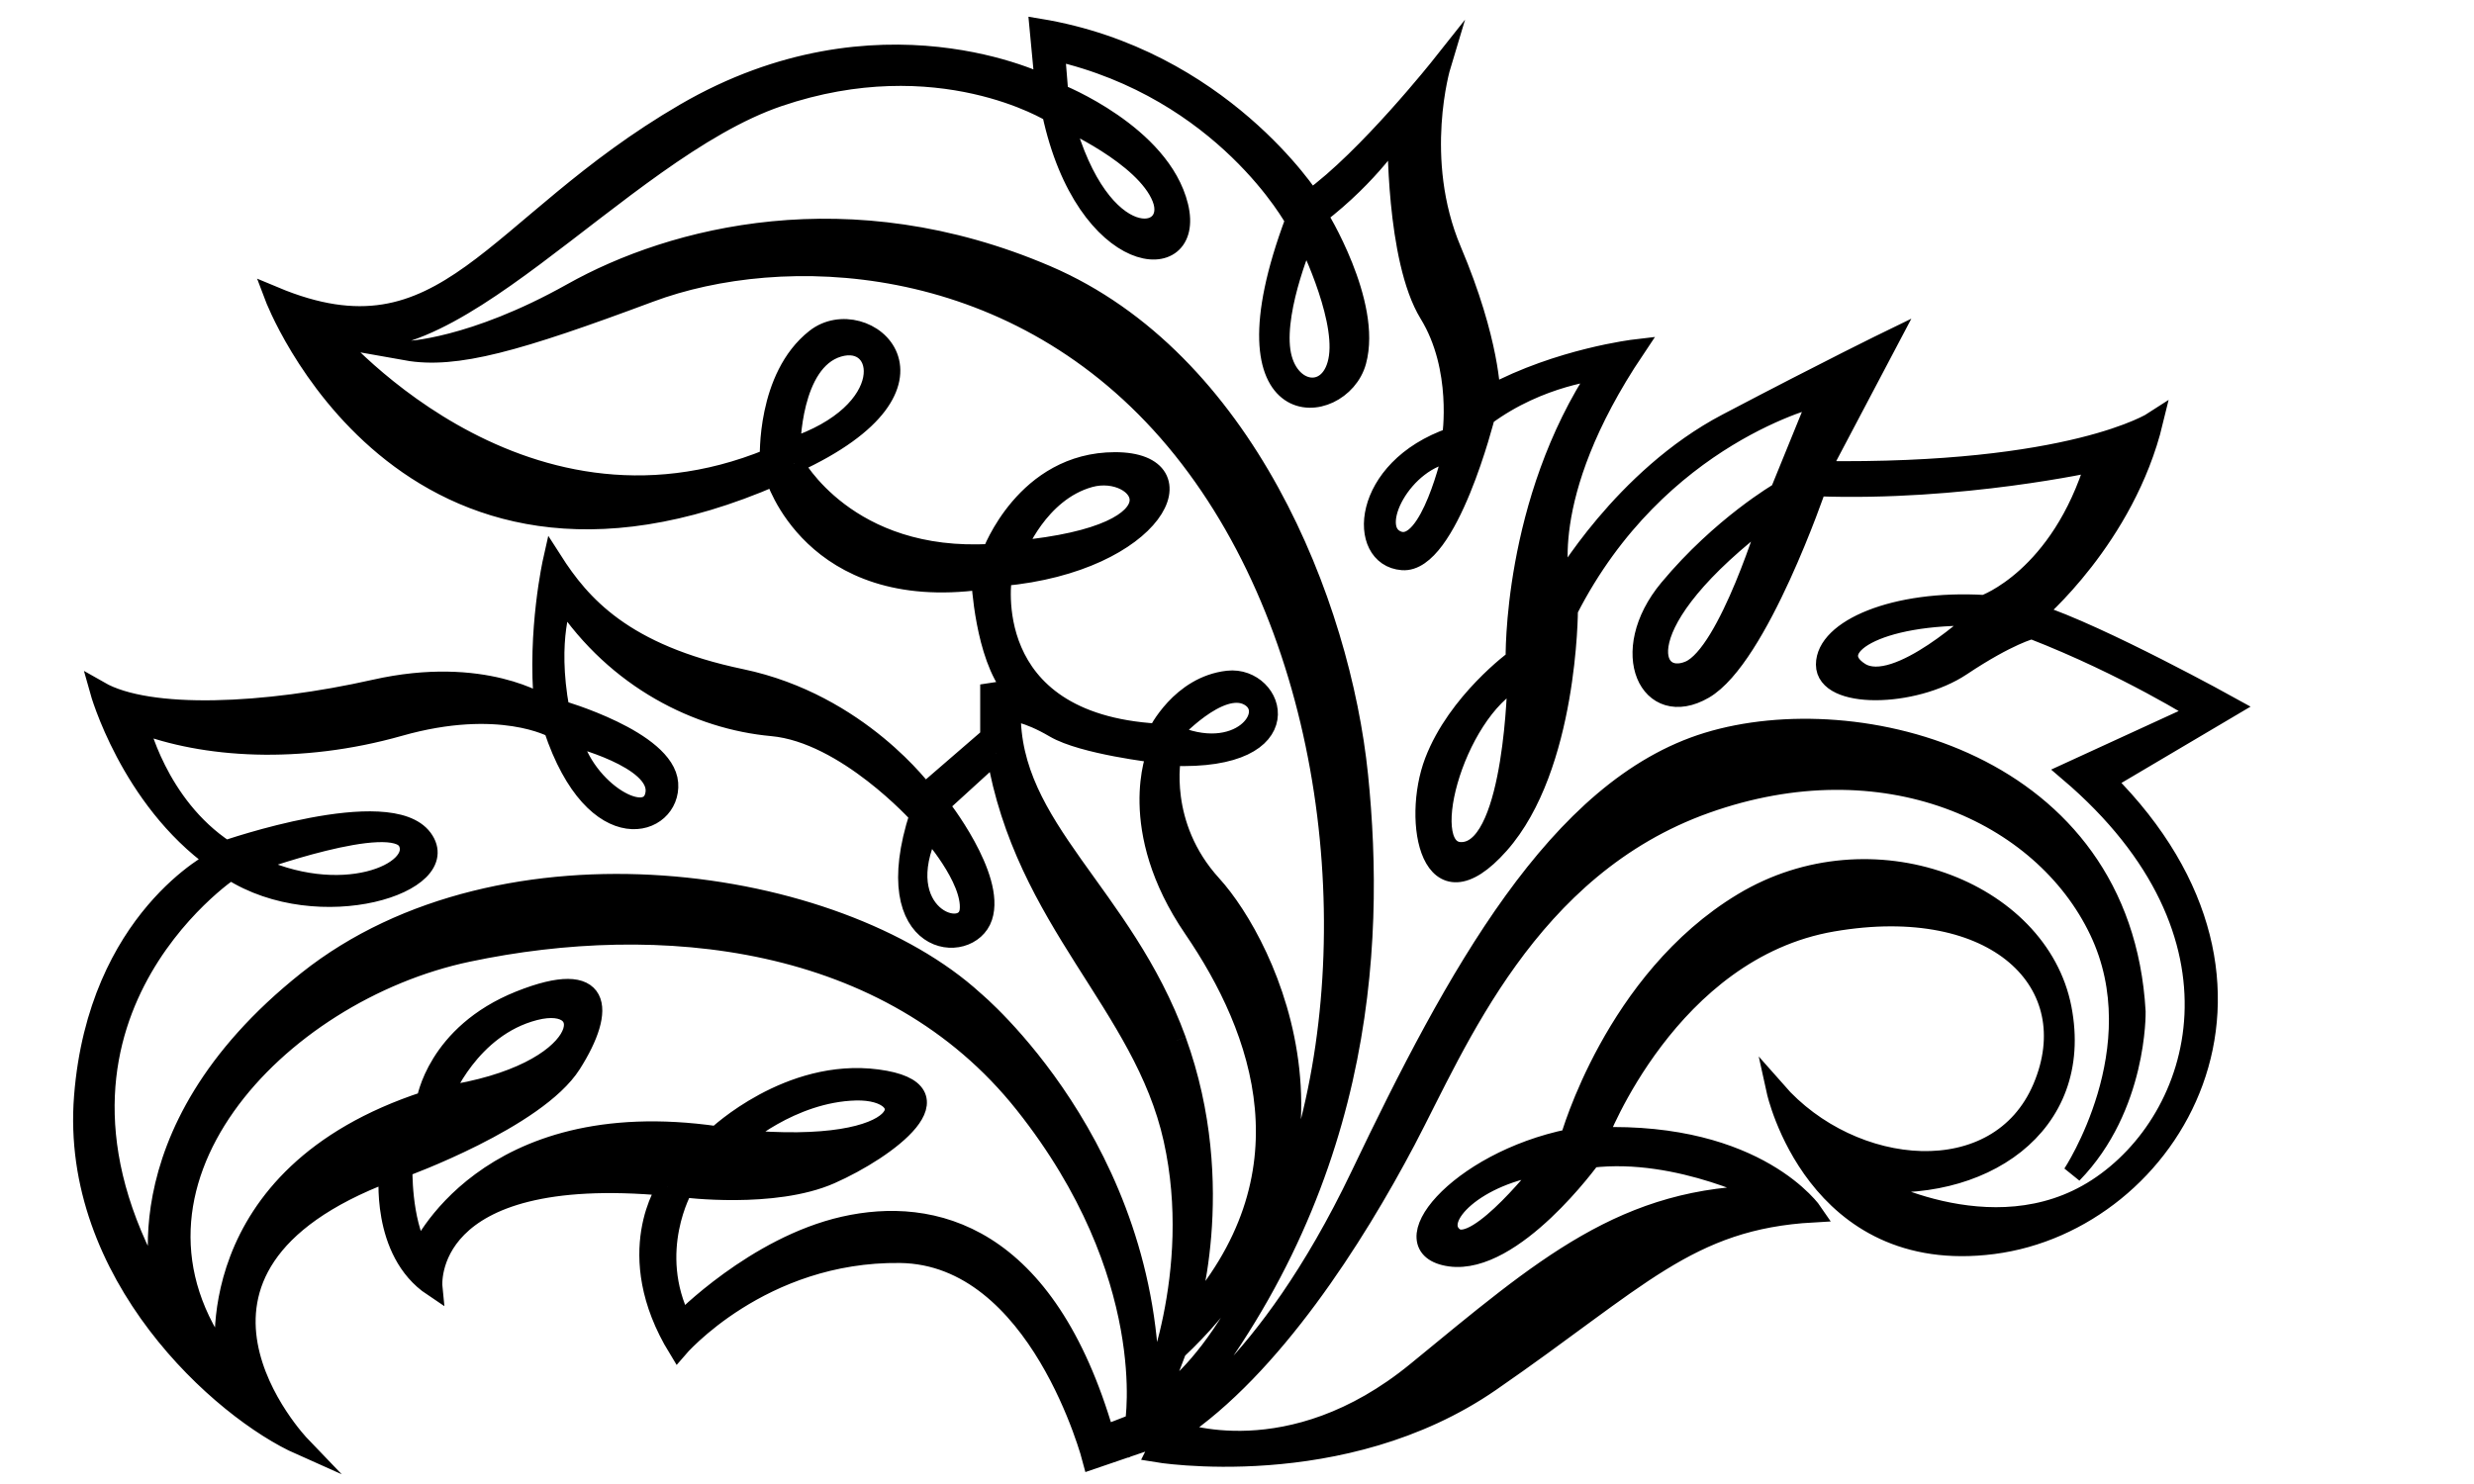 <?xml version="1.0" encoding="UTF-8" standalone="no"?>
<svg
   xmlns:dc="http://purl.org/dc/elements/1.1/"
   xmlns:cc="http://creativecommons.org/ns#"
   xmlns:rdf="http://www.w3.org/1999/02/22-rdf-syntax-ns#"
   xmlns:svg="http://www.w3.org/2000/svg"
   xmlns="http://www.w3.org/2000/svg"
   xmlns:sodipodi="http://sodipodi.sourceforge.net/DTD/sodipodi-0.dtd"
   xmlns:inkscape="http://www.inkscape.org/namespaces/inkscape"
   version="1.1"
   id="svg2"
   xml:space="preserve"
   width="67.947"
   height="40.773"
   viewBox="0 0 67.947 40.773"
   sodipodi:docname="vectorian189.pdf"><defs
     id="defs6" /><sodipodi:namedview
     pagecolor="#ffffff"
     bordercolor="#666666"
     borderopacity="1"
     objecttolerance="10"
     gridtolerance="10"
     guidetolerance="10"
     inkscape:pageopacity="0"
     inkscape:pageshadow="2"
     inkscape:window-width="640"
     inkscape:window-height="480"
     id="namedview4" /><g
     id="g10"
     inkscape:groupmode="layer"
     inkscape:label="vectorian189"
     transform="matrix(1.333,0,0,-1.333,0,40.773)"><g
       id="g12"
       transform="translate(72,-41.415)"><g
         id="g14"
         transform="translate(-70.294,41.969)"><g
           id="g16"><g
             id="g18"><path
               d="M 15.924,7.553 C 14.581,7.518 13.514,6.554 13.514,6.554 17.198,6.21 17.268,7.587 15.924,7.553 M 9.313,9.205 C 7.97,8.861 7.419,7.449 7.419,7.449 10.485,7.897 10.657,9.55 9.313,9.205 M 2.942,1.975 c 0,0 -0.62,3.822 4.132,5.371 0,0 0.207,1.378 1.928,2.068 1.722,0.688 1.791,-0.172 1.069,-1.308 C 9.348,6.968 6.593,5.97 6.593,5.97 c 0,0 -0.034,-1.068 0.344,-1.756 0,0 1.344,3.098 6.127,2.41 0,0 1.483,1.412 3.306,1.171 1.826,-0.242 0.207,-1.447 -0.964,-1.964 -1.171,-0.515 -3.029,-0.275 -3.029,-0.275 0,0 -0.758,-1.309 -0.035,-2.755 0,0 1.514,1.55 3.34,1.963 1.825,0.413 4.166,-0.139 5.371,-4.304 l 0.619,0.24 c 0,0 0.516,3.065 -2.271,6.577 C 16.613,10.789 11.861,11.238 7.937,10.41 4.011,9.585 0.222,5.592 2.942,1.975 m 3.753,10.709 c -0.31,0.62 -3.236,-0.448 -3.236,-0.448 1.859,-0.929 3.546,-0.172 3.236,0.448 m 5.097,1 c 0.103,0.721 -1.721,1.17 -1.721,1.17 0.275,-1.137 1.617,-1.894 1.721,-1.17 m 6.474,-2.412 c 0.068,0.655 -0.826,1.653 -0.826,1.653 -0.827,-1.756 0.757,-2.307 0.826,-1.653 m 0.551,3.238 -1.171,-1.068 c 0,0 1.171,-1.482 0.896,-2.307 -0.275,-0.826 -2.204,-0.655 -1.309,2.1 0,0 -1.514,1.688 -3.03,1.826 -1.516,0.137 -3.202,0.964 -4.304,2.616 0,0 -0.344,-0.79 -0.07,-2.272 0,0 2.171,-0.62 2.239,-1.515 0.068,-0.896 -1.516,-1.447 -2.376,1.136 0,0 -1.102,0.622 -3.169,0.035 -2.065,-0.585 -4.028,-0.448 -5.371,0.069 0,0 0.379,-1.687 1.79,-2.617 0,0 3.374,1.172 4.064,0.24 0.688,-0.929 -2.137,-1.824 -3.962,-0.654 0,0 -4.752,-3.168 -1.377,-8.78 0,0 -1.068,3.306 2.962,6.508 4.028,3.203 10.915,2.169 13.738,-0.413 0,0 3.649,-3.031 3.616,-8.127 0,0 1.102,2.48 0.482,5.27 -0.62,2.789 -3.063,4.476 -3.649,7.954 m 3.72,-5.923 c 1.1,-3.031 0.205,-5.751 0.205,-5.751 2.687,2.961 1.55,5.992 0.139,8.058 -1.412,2.066 -0.757,3.616 -0.757,3.616 0,0 -1.516,0.173 -2.101,0.516 -0.585,0.344 -0.896,0.344 -0.896,0.344 -0.034,-2.409 2.307,-3.753 3.411,-6.782 m 5.714,-4.048 c 0.476,-0.367 1.904,1.484 1.904,1.484 -1.446,-0.184 -2.38,-1.117 -1.904,-1.484 m 8.365,11.642 c 0.751,-0.477 2.473,1.153 2.473,1.153 -2.161,0.054 -3.223,-0.678 -2.473,-1.153 M 33.102,16.217 c 0.805,0.348 1.666,3.221 1.666,3.221 C 31.728,17.151 32.297,15.87 33.102,16.217 m -10.873,9.737 c -0.347,0.88 -2.013,1.611 -2.013,1.611 0.769,-2.819 2.361,-2.49 2.013,-1.611 m 2.453,-3.148 c 0.129,-0.915 1.062,-1.044 1.191,-0.128 0.128,0.915 -0.678,2.507 -0.678,2.507 0,0 -0.641,-1.464 -0.513,-2.38 m 2.416,-3.916 c 0.66,-0.238 1.117,1.811 1.117,1.811 -1.006,-0.109 -1.775,-1.574 -1.117,-1.811 m 1.373,-6.405 c 1.026,0.145 1.08,3.55 1.08,3.55 -1.317,-0.695 -2.105,-3.697 -1.08,-3.55 m -4.448,3.203 c -0.603,0.329 -1.593,-0.77 -1.593,-0.77 1.392,-0.641 2.198,0.439 1.593,0.77 m -3.276,4.502 c -1.062,-0.294 -1.52,-1.501 -1.52,-1.501 3.68,0.348 2.58,1.794 1.52,1.501 m -5.18,2.687 c -0.982,-0.291 -0.982,-2.071 -0.982,-2.071 2.216,0.727 1.962,2.361 0.982,2.071 m -0.909,-2.397 c 0,0 1.089,-2.035 4.069,-1.853 0,0 0.689,1.889 2.542,1.889 1.853,0 0.835,-2.072 -2.325,-2.361 0,0 -0.508,-3.016 3.197,-3.233 0,0 0.472,0.981 1.453,1.091 0.982,0.109 1.598,-1.671 -1.163,-1.563 0,0 -0.29,-1.417 0.836,-2.652 1.126,-1.235 3.378,-5.739 -0.725,-9.589 L 22.141,1.155 c 0,0 1.852,0.944 3.087,5.521 1.236,4.576 0.4,10.715 -2.87,14.458 -3.268,3.74 -7.955,3.886 -10.678,2.869 -2.725,-1.017 -3.996,-1.38 -5.014,-1.199 0,0 1.345,0.038 3.414,1.199 2.072,1.163 5.704,2.106 9.773,0.363 4.068,-1.743 6.065,-6.757 6.429,-10.316 0.363,-3.561 0.109,-8.646 -3.923,-13.404 0,0 1.998,1.054 3.96,5.158 1.962,4.106 4.069,7.993 7.156,8.936 3.088,0.945 8.536,-0.398 8.827,-5.557 0,0 0.038,-1.962 -1.308,-3.342 0,0 1.708,2.579 0.546,5.013 -1.162,2.435 -4.432,3.923 -8.101,2.615 C 29.768,12.161 28.316,8.528 27.263,6.53 26.209,4.532 24.501,1.845 22.541,0.537 c 0,0 2.324,-0.909 4.94,1.235 2.615,2.143 4.286,3.632 7.265,3.632 0,0 -1.852,0.979 -3.669,0.763 0,0 -1.598,-2.216 -2.905,-2.035 -1.308,0.183 0.145,1.963 2.469,2.436 0,0 0.907,3.269 3.561,4.866 2.651,1.598 6.101,0.255 6.574,-2.18 0.472,-2.434 -1.671,-3.85 -4.105,-3.56 0,0 2.653,-1.562 4.832,-0.145 2.179,1.417 3.342,5.231 -0.581,8.573 l 2.687,1.234 c 0,0 -1.488,0.945 -3.451,1.708 0,0 -0.473,-0.109 -1.452,-0.762 -0.981,-0.654 -2.798,-0.691 -2.798,0.035 0,0.727 1.417,1.345 3.271,1.235 0,0 1.561,0.546 2.288,2.943 0,0 -2.76,-0.618 -5.739,-0.51 0,0 -1.199,-3.523 -2.325,-4.177 -1.127,-0.654 -1.815,0.763 -0.726,2.071 1.089,1.307 2.287,1.998 2.287,1.998 l 0.799,1.962 c 0,0 -3.306,-0.763 -5.158,-4.396 0,0 0,-3.233 -1.417,-4.831 -1.417,-1.599 -1.815,0.472 -1.343,1.708 0.473,1.234 1.67,2.106 1.67,2.106 0,0 -0.072,3.233 1.744,5.957 0,0 -1.236,-0.109 -2.362,-0.944 0,0 -0.764,-3.051 -1.708,-2.977 -0.945,0.07 -0.872,1.889 1.017,2.542 0,0 0.22,1.418 -0.471,2.543 -0.691,1.126 -0.654,3.742 -0.654,3.742 0,0 -0.544,-0.872 -1.635,-1.707 0,0 1.127,-1.816 0.799,-3.016 -0.327,-1.198 -2.905,-1.452 -1.271,2.907 0,0 -1.452,2.688 -4.939,3.487 l 0.071,-0.872 c 0,0 2.108,-0.836 2.471,-2.325 0.363,-1.489 -1.924,-1.309 -2.615,1.925 0,0 -2.326,1.453 -5.631,0.327 -3.306,-1.126 -6.974,-6.03 -9.335,-4.795 0,0 3.923,-4.796 9.153,-2.652 0,0 -0.072,1.671 0.945,2.47 1.016,0.8 3.123,-0.945 -0.437,-2.578 M 12.041,5.586 C 6.957,6.059 7.21,3.515 7.21,3.515 6.122,4.242 6.302,5.876 6.302,5.876 0.999,3.878 4.487,0.245 4.487,0.245 2.851,0.972 -0.272,3.769 0.019,7.438 0.309,11.106 2.743,12.306 2.743,12.306 0.964,13.576 0.346,15.793 0.346,15.793 c 1.017,-0.581 3.414,-0.472 5.667,0.036 2.251,0.508 3.485,-0.326 3.485,-0.326 -0.145,1.525 0.182,2.977 0.182,2.977 0.581,-0.908 1.453,-1.924 3.887,-2.433 2.434,-0.509 3.778,-2.362 3.778,-2.362 l 1.344,1.162 v 0.909 l 0.472,0.072 c -0.581,0.691 -0.654,2.252 -0.654,2.252 -3.488,-0.472 -4.249,2.143 -4.249,2.143 -7.665,-3.341 -10.317,3.705 -10.317,3.705 3.56,-1.49 4.468,1.453 8.464,3.778 3.995,2.324 7.411,0.581 7.411,0.581 l -0.11,1.163 c 3.742,-0.618 5.594,-3.524 5.594,-3.524 1.162,0.836 2.687,2.76 2.687,2.76 0,0 -0.58,-1.924 0.219,-3.813 0.8,-1.889 0.8,-2.977 0.8,-2.977 1.417,0.761 2.979,0.944 2.979,0.944 -2.072,-3.089 -1.527,-4.869 -1.527,-4.869 0,0 1.272,2.216 3.415,3.341 2.143,1.126 3.341,1.708 3.341,1.708 l -1.417,-2.687 c 5.194,-0.074 6.866,1.017 6.866,1.017 -0.58,-2.399 -2.434,-3.959 -2.434,-3.959 1.345,-0.436 4.033,-1.926 4.033,-1.926 L 41.683,13.94 C 45.933,9.69 43.027,4.859 39.359,4.387 35.689,3.915 34.891,7.546 34.891,7.546 36.452,5.766 39.467,5.477 40.375,7.619 41.283,9.763 39.429,11.614 36.052,11.034 32.673,10.453 31.221,6.602 31.221,6.602 34.527,6.711 35.652,5.04 35.652,5.04 33.073,4.896 32.057,3.66 29.006,1.554 25.954,-0.554 22.104,0.1 22.104,0.1 l 0.182,0.363 -1.49,-0.509 c 0,0 -1.089,4.214 -3.957,4.25 -2.871,0.036 -4.577,-1.962 -4.577,-1.962 -1.199,1.961 -0.219,3.343 -0.219,3.343"
               style="fill:#000000;fill-opacity:1;fill-rule:nonzero;stroke:#000000;stroke-width:0.399;stroke-linecap:butt;stroke-linejoin:miter;stroke-miterlimit:10;stroke-dasharray:none;stroke-opacity:1"
               id="path20" /></g></g></g></g></g></svg>
